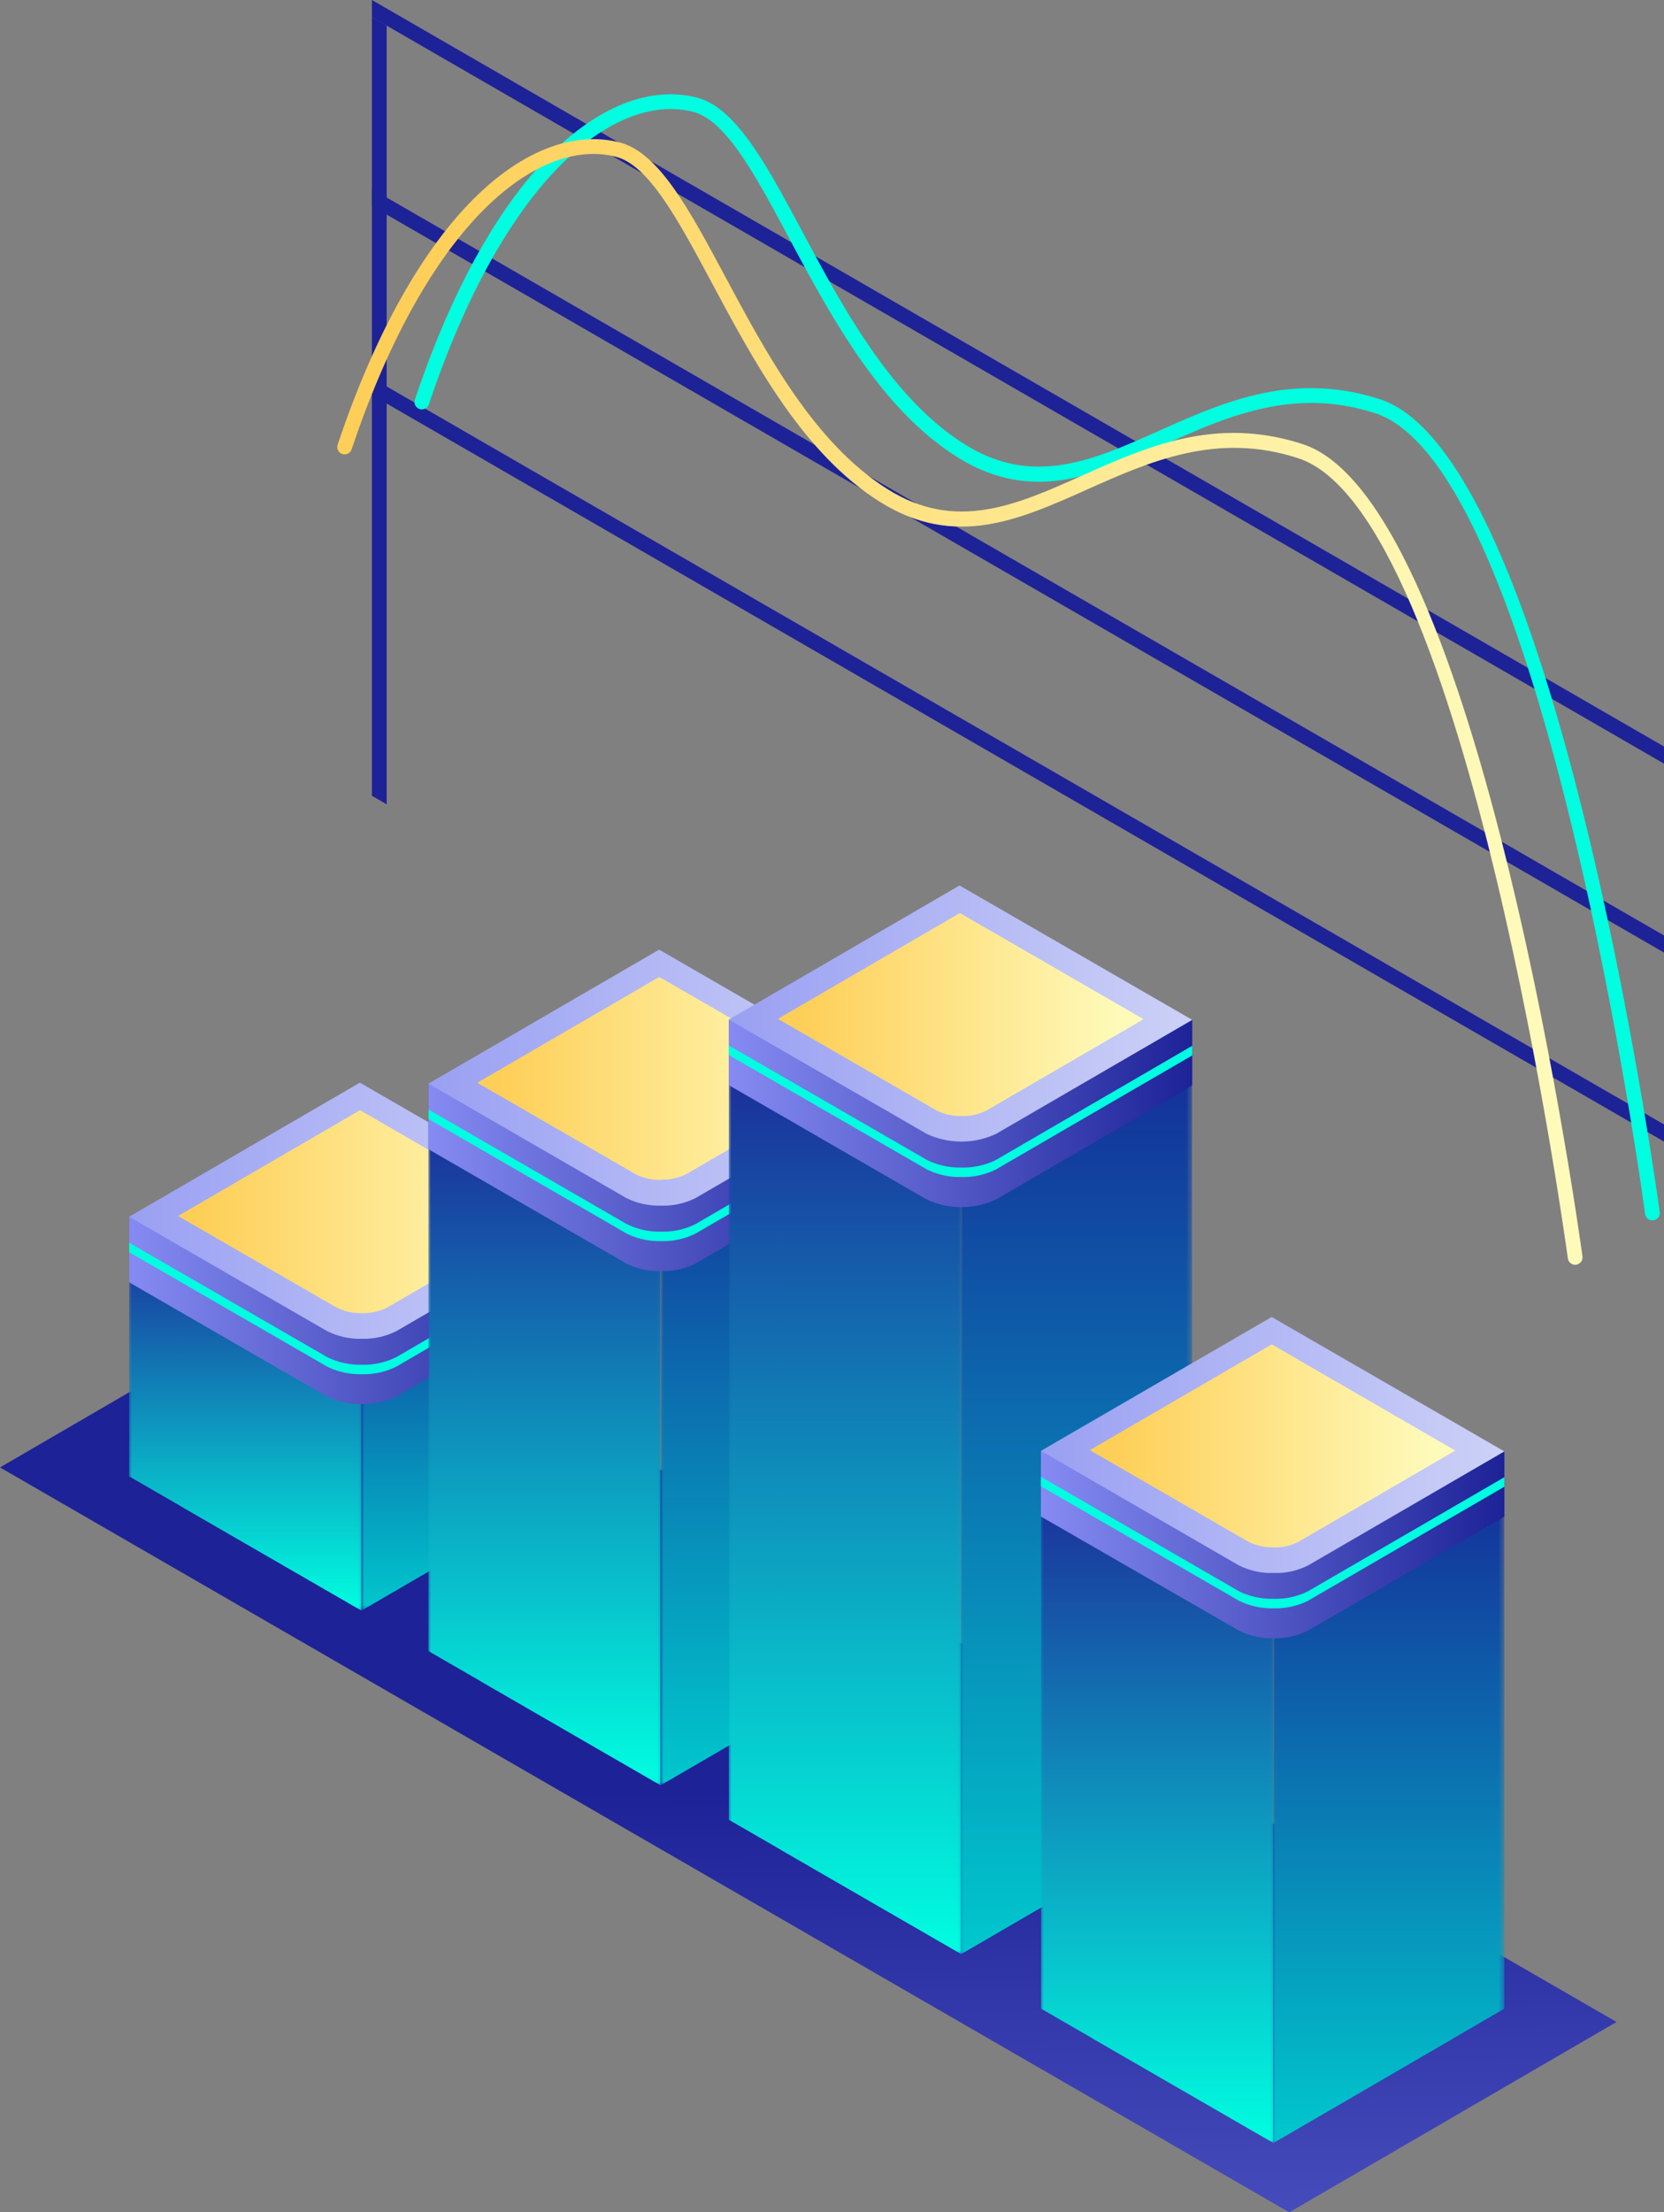 <svg id="Layer_1" data-name="Layer 1" xmlns="http://www.w3.org/2000/svg" xmlns:xlink="http://www.w3.org/1999/xlink" viewBox="0 0 306.7 407.48"><rect x="0" y="0" width="306.7" height="407.48" fill="#808080" stroke="none"/><defs><style>.cls-1{fill:url(#linear-gradient);}.cls-2{fill:url(#linear-gradient-2);}.cls-3{fill:url(#linear-gradient-3);}.cls-4{fill:url(#linear-gradient-4);}.cls-5{fill:url(#linear-gradient-5);}.cls-6{fill:url(#linear-gradient-6);}.cls-7{fill:url(#linear-gradient-7);}.cls-8{fill:url(#linear-gradient-8);}.cls-9{fill:url(#linear-gradient-9);}.cls-10{fill:url(#linear-gradient-10);}.cls-11{fill:url(#linear-gradient-11);}.cls-12{fill:url(#linear-gradient-12);}.cls-13{fill:url(#linear-gradient-13);}.cls-14{fill:url(#linear-gradient-14);}.cls-15{fill:none;clip-rule:evenodd;}.cls-16{clip-path:url(#clip-path);}.cls-17{fill:url(#linear-gradient-15);}.cls-18{clip-path:url(#clip-path-2);}.cls-19{mask:url(#mask);}.cls-20{fill:url(#linear-gradient-16);}.cls-21{clip-path:url(#clip-path-3);}.cls-22{mask:url(#mask-2);}.cls-23{fill:url(#linear-gradient-17);}.cls-24{clip-path:url(#clip-path-4);}.cls-25{mask:url(#mask-3);}.cls-26{fill:url(#linear-gradient-18);}.cls-27{clip-path:url(#clip-path-5);}.cls-28{mask:url(#mask-4);}.cls-29{fill:url(#linear-gradient-19);}.cls-30{clip-path:url(#clip-path-6);}.cls-31{fill:url(#linear-gradient-20);}.cls-32{clip-path:url(#clip-path-7);}.cls-33{fill:url(#linear-gradient-21);}.cls-34{clip-path:url(#clip-path-8);}.cls-35{fill:url(#linear-gradient-22);}.cls-36{clip-path:url(#clip-path-9);}.cls-37{fill:url(#linear-gradient-23);}.cls-38{fill:#00fee0;}.cls-39{clip-path:url(#clip-path-10);}.cls-40{mask:url(#mask-5);}.cls-41{fill:url(#linear-gradient-24);}.cls-42{clip-path:url(#clip-path-11);}.cls-43{mask:url(#mask-6);}.cls-44{fill:url(#linear-gradient-25);}.cls-45{clip-path:url(#clip-path-12);}.cls-46{mask:url(#mask-7);}.cls-47{fill:url(#linear-gradient-26);}.cls-48{clip-path:url(#clip-path-13);}.cls-49{mask:url(#mask-8);}.cls-50{fill:url(#linear-gradient-27);}.cls-51{clip-path:url(#clip-path-14);}.cls-52{fill:url(#linear-gradient-28);}.cls-53{clip-path:url(#clip-path-15);}.cls-54{fill:url(#linear-gradient-29);}.cls-55{clip-path:url(#clip-path-16);}.cls-56{fill:url(#linear-gradient-30);}.cls-57{clip-path:url(#clip-path-17);}.cls-58{fill:url(#linear-gradient-31);}.cls-59{clip-path:url(#clip-path-18);}.cls-60{mask:url(#mask-9);}.cls-61{fill:url(#linear-gradient-32);}.cls-62{clip-path:url(#clip-path-19);}.cls-63{mask:url(#mask-10);}.cls-64{fill:url(#linear-gradient-33);}.cls-65{clip-path:url(#clip-path-20);}.cls-66{mask:url(#mask-11);}.cls-67{fill:url(#linear-gradient-34);}.cls-68{clip-path:url(#clip-path-21);}.cls-69{mask:url(#mask-12);}.cls-70{fill:url(#linear-gradient-35);}.cls-71{clip-path:url(#clip-path-22);}.cls-72{mask:url(#mask-13);}.cls-73{fill:url(#linear-gradient-36);}.cls-74{clip-path:url(#clip-path-23);}.cls-75{mask:url(#mask-14);}.cls-76{fill:url(#linear-gradient-37);}.cls-77{clip-path:url(#clip-path-24);}.cls-78{fill:url(#linear-gradient-38);}.cls-79{clip-path:url(#clip-path-25);}.cls-80{fill:url(#linear-gradient-39);}.cls-81{clip-path:url(#clip-path-26);}.cls-82{fill:url(#linear-gradient-40);}.cls-83{clip-path:url(#clip-path-27);}.cls-84{fill:url(#linear-gradient-41);}.cls-85{clip-path:url(#clip-path-28);}.cls-86{fill:url(#linear-gradient-42);}.cls-87{clip-path:url(#clip-path-29);}.cls-88{fill:url(#linear-gradient-43);}.cls-89{clip-path:url(#clip-path-30);}.cls-90{fill:url(#linear-gradient-44);}.cls-91{clip-path:url(#clip-path-31);}.cls-92{fill:url(#linear-gradient-45);}.cls-93{clip-path:url(#clip-path-32);}.cls-94{fill:url(#linear-gradient-46);}.cls-95{clip-path:url(#clip-path-33);}.cls-96{fill:url(#linear-gradient-47);}.cls-97{clip-path:url(#clip-path-34);}.cls-98{fill:url(#linear-gradient-48);}.cls-99{clip-path:url(#clip-path-35);}.cls-100{fill:url(#linear-gradient-49);}.cls-101{clip-path:url(#clip-path-36);}.cls-102{fill:url(#linear-gradient-50);}</style><linearGradient id="linear-gradient" x1="500.08" y1="1380.61" x2="500.08" y2="1249.68" gradientTransform="translate(394.6 -726.72)" gradientUnits="userSpaceOnUse"><stop offset="0" stop-color="#fff"/><stop offset="1"/></linearGradient><linearGradient id="linear-gradient-2" x1="494.75" y1="1387.85" x2="494.75" y2="1252.24" gradientTransform="translate(357.21 -726.72)" xlink:href="#linear-gradient"/><linearGradient id="linear-gradient-3" x1="521.55" y1="1343.47" x2="521.55" y2="1245.27" gradientTransform="translate(541.21 -641.19)" xlink:href="#linear-gradient"/><linearGradient id="linear-gradient-4" x1="516.8" y1="1343.47" x2="516.8" y2="1245.27" gradientTransform="translate(541.21 -641.19)" xlink:href="#linear-gradient"/><linearGradient id="linear-gradient-5" x1="516.22" y1="1360.23" x2="516.22" y2="1232.76" gradientTransform="translate(503.83 -641.19)" xlink:href="#linear-gradient"/><linearGradient id="linear-gradient-6" x1="512.69" y1="1360.23" x2="512.69" y2="1232.74" gradientTransform="translate(512.12 -641.19)" xlink:href="#linear-gradient"/><linearGradient id="linear-gradient-7" x1="491.2" y1="1387.85" x2="491.2" y2="1252.24" gradientTransform="translate(365.54 -726.72)" xlink:href="#linear-gradient"/><linearGradient id="linear-gradient-8" x1="507.13" y1="1430.13" x2="507.13" y2="1148.97" gradientTransform="translate(442.7 -698.66)" xlink:href="#linear-gradient"/><linearGradient id="linear-gradient-9" x1="501.8" y1="1427.48" x2="501.8" y2="1176.46" gradientTransform="translate(405.32 -698.66)" xlink:href="#linear-gradient"/><linearGradient id="linear-gradient-10" x1="498.25" y1="1427.48" x2="498.25" y2="1176.46" gradientTransform="translate(413.65 -698.66)" xlink:href="#linear-gradient"/><linearGradient id="linear-gradient-11" x1="514.2" y1="1393.67" x2="514.2" y2="1101.83" gradientTransform="translate(491 -671.55)" xlink:href="#linear-gradient"/><linearGradient id="linear-gradient-12" x1="509.46" y1="1393.67" x2="509.46" y2="1101.83" gradientTransform="translate(491 -671.55)" xlink:href="#linear-gradient"/><linearGradient id="linear-gradient-13" x1="508.87" y1="1408.43" x2="508.87" y2="1102.08" gradientTransform="translate(453.62 -671.55)" xlink:href="#linear-gradient"/><linearGradient id="linear-gradient-14" x1="505.32" y1="1408.43" x2="505.32" y2="1102.08" gradientTransform="translate(461.94 -671.55)" xlink:href="#linear-gradient"/><clipPath id="clip-path" transform="translate(-806.77 -336.68)"><polygon id="SVGID" class="cls-15" points="867.09 571.9 806.77 606.96 1044.4 744.16 1104.72 709.1 867.09 571.9"/></clipPath><linearGradient id="linear-gradient-15" x1="151" y1="528.28" x2="149.06" y2="329.54" gradientUnits="userSpaceOnUse"><stop offset="0" stop-color="#858bf2"/><stop offset="1" stop-color="#1d2297"/></linearGradient><clipPath id="clip-path-2" transform="translate(-806.77 -336.68)"><polygon id="SVGID-2" data-name="SVGID" class="cls-15" points="873.4 585.55 873.4 633.35 915.96 608.62 915.96 560.82 873.4 585.55"/></clipPath><mask id="mask" x="66.63" y="224.14" width="42.56" height="72.53" maskUnits="userSpaceOnUse"><g transform="translate(-806.77 -336.68)"><rect class="cls-1" x="873.4" y="560.82" width="42.56" height="72.53"/></g></mask><linearGradient id="linear-gradient-16" x1="87.91" y1="296.67" x2="87.91" y2="224.14" gradientUnits="userSpaceOnUse"><stop offset="0" stop-color="#00c8cd"/><stop offset="1" stop-color="#152797"/></linearGradient><clipPath id="clip-path-3" transform="translate(-806.77 -336.68)"><polygon id="SVGID-3" data-name="SVGID" class="cls-15" points="830.54 560.81 830.54 608.61 873.4 633.35 873.4 585.55 830.54 560.81"/></clipPath><mask id="mask-2" x="23.77" y="224.13" width="42.86" height="72.54" maskUnits="userSpaceOnUse"><g transform="translate(-806.77 -336.68)"><rect class="cls-2" x="830.54" y="560.81" width="42.86" height="72.54"/></g></mask><linearGradient id="linear-gradient-17" x1="45.2" y1="296.67" x2="45.2" y2="224.13" gradientUnits="userSpaceOnUse"><stop offset="0" stop-color="#00fee0"/><stop offset="1" stop-color="#1d2297"/></linearGradient><clipPath id="clip-path-4" transform="translate(-806.77 -336.68)"><polygon id="SVGID-4" data-name="SVGID" class="cls-15" points="840.08 614.12 873.4 633.35 873.4 585.55 840.08 566.32 840.08 614.12"/></clipPath><mask id="mask-3" x="33.31" y="229.64" width="33.32" height="67.03" maskUnits="userSpaceOnUse"><g transform="translate(-806.77 -336.68)"><rect class="cls-7" x="840.08" y="566.32" width="33.32" height="67.03"/></g></mask><linearGradient id="linear-gradient-18" x1="49.97" y1="296.67" x2="49.97" y2="224.13" xlink:href="#linear-gradient-17"/><clipPath id="clip-path-5" transform="translate(-806.77 -336.68)"><polygon id="SVGID-5" data-name="SVGID" class="cls-15" points="928.55 561.04 928.55 665.52 971.11 640.79 971.11 536.31 928.55 561.04"/></clipPath><mask id="mask-4" x="121.78" y="199.63" width="42.56" height="129.22" maskUnits="userSpaceOnUse"><g transform="translate(-806.77 -336.68)"><rect class="cls-8" x="928.55" y="536.31" width="42.56" height="129.22"/></g></mask><linearGradient id="linear-gradient-19" x1="143.07" y1="328.85" x2="143.07" y2="199.63" xlink:href="#linear-gradient-16"/><clipPath id="clip-path-6" transform="translate(-806.77 -336.68)"><path id="SVGID-6" data-name="SVGID" class="cls-15" d="M833.5,572.45l34,19.61a12.56,12.56,0,0,0,6,1.33,12.39,12.39,0,0,0,5.93-1.32l33.69-19.58-40-23.07Z"/></clipPath><linearGradient id="linear-gradient-20" x1="26.73" y1="234.73" x2="106.3" y2="234.73" xlink:href="#linear-gradient-15"/><clipPath id="clip-path-7" transform="translate(-806.77 -336.68)"><path id="SVGID-7" data-name="SVGID" class="cls-15" d="M916,572.9V560.84h-8.62L873.1,541.05l-34,19.74h-8.55v12.06l36.48,21.06a15.11,15.11,0,0,0,12.77,0Z"/></clipPath><linearGradient id="linear-gradient-21" x1="23.81" y1="231.51" x2="109.23" y2="231.51" xlink:href="#linear-gradient-15"/><clipPath id="clip-path-8" transform="translate(-806.77 -336.68)"><path id="SVGID-8" data-name="SVGID" class="cls-15" d="M830.57,560.79l36.48,21.06a13.51,13.51,0,0,0,6.41,1.42,13.36,13.36,0,0,0,6.36-1.41l36.18-21-42.9-24.77Z"/></clipPath><linearGradient id="linear-gradient-22" x1="23.81" y1="222.99" x2="109.23" y2="222.99" gradientUnits="userSpaceOnUse"><stop offset="0" stop-color="#9aa0f2"/><stop offset="1" stop-color="#ccd1f7"/></linearGradient><clipPath id="clip-path-9" transform="translate(-806.77 -336.68)"><path id="SVGID-9" data-name="SVGID" class="cls-15" d="M873.44,578.54a9.85,9.85,0,0,1-4.59-1l-29.26-16.89,33.54-19.49L907,560.74l-29,16.85a10,10,0,0,1-4.55.95"/></clipPath><linearGradient id="linear-gradient-23" x1="37.21" y1="223.19" x2="95.82" y2="223.19" gradientUnits="userSpaceOnUse"><stop offset="0" stop-color="#fecf58"/><stop offset="1" stop-color="#fefaba"/></linearGradient><clipPath id="clip-path-10" transform="translate(-806.77 -336.68)"><polygon id="SVGID-10" data-name="SVGID" class="cls-15" points="885.69 536.3 885.69 640.78 928.55 665.53 928.55 561.04 885.69 536.3"/></clipPath><mask id="mask-5" x="78.93" y="199.62" width="42.86" height="129.23" maskUnits="userSpaceOnUse"><g transform="translate(-806.77 -336.68)"><rect class="cls-9" x="885.69" y="536.3" width="42.86" height="129.23"/></g></mask><linearGradient id="linear-gradient-24" x1="100.35" y1="328.85" x2="100.35" y2="199.62" xlink:href="#linear-gradient-17"/><clipPath id="clip-path-11" transform="translate(-806.77 -336.68)"><polygon id="SVGID-11" data-name="SVGID" class="cls-15" points="895.24 646.29 928.55 665.53 928.55 561.04 895.24 541.81 895.24 646.29"/></clipPath><mask id="mask-6" x="88.47" y="205.13" width="33.32" height="123.72" maskUnits="userSpaceOnUse"><g transform="translate(-806.77 -336.68)"><rect class="cls-10" x="895.23" y="541.81" width="33.32" height="123.72"/></g></mask><linearGradient id="linear-gradient-25" x1="105.13" y1="328.85" x2="105.13" y2="199.62" xlink:href="#linear-gradient-17"/><clipPath id="clip-path-12" transform="translate(-806.77 -336.68)"><polygon id="SVGID-12" data-name="SVGID" class="cls-15" points="983.92 549.24 983.92 696.61 1026.49 671.87 1026.49 524.5 983.92 549.24"/></clipPath><mask id="mask-7" x="177.16" y="187.82" width="42.56" height="172.1" maskUnits="userSpaceOnUse"><g transform="translate(-806.77 -336.68)"><rect class="cls-11" x="983.92" y="524.5" width="42.56" height="172.1"/></g></mask><linearGradient id="linear-gradient-26" x1="198.44" y1="359.93" x2="198.44" y2="187.82" xlink:href="#linear-gradient-16"/><clipPath id="clip-path-13" transform="translate(-806.77 -336.68)"><polygon id="SVGID-13" data-name="SVGID" class="cls-15" points="983.92 549.24 983.92 696.61 1017.01 677.37 1017.01 530 983.92 549.24"/></clipPath><mask id="mask-8" x="177.16" y="193.33" width="33.09" height="166.6" maskUnits="userSpaceOnUse"><g transform="translate(-806.77 -336.68)"><rect class="cls-12" x="983.92" y="530" width="33.09" height="166.6"/></g></mask><linearGradient id="linear-gradient-27" x1="193.7" y1="359.93" x2="193.7" y2="187.82" xlink:href="#linear-gradient-16"/><clipPath id="clip-path-14" transform="translate(-806.77 -336.68)"><path id="SVGID-14" data-name="SVGID" class="cls-15" d="M888.65,547.93l34,19.62a14.12,14.12,0,0,0,11.9,0L968.22,548l-40-23.07Z"/></clipPath><linearGradient id="linear-gradient-28" x1="81.89" y1="210.21" x2="161.46" y2="210.21" xlink:href="#linear-gradient-15"/><clipPath id="clip-path-15" transform="translate(-806.77 -336.68)"><path id="SVGID-15" data-name="SVGID" class="cls-15" d="M971.15,548.39V536.32h-8.62l-34.27-19.79-34,19.75h-8.54v12.06L922.2,569.4a13.52,13.52,0,0,0,6.41,1.41,13.37,13.37,0,0,0,6.36-1.4Z"/></clipPath><linearGradient id="linear-gradient-29" x1="78.96" y1="207" x2="164.38" y2="207" xlink:href="#linear-gradient-15"/><clipPath id="clip-path-16" transform="translate(-806.77 -336.68)"><path id="SVGID-16" data-name="SVGID" class="cls-15" d="M885.73,536.28l36.47,21.06a13.64,13.64,0,0,0,6.41,1.41,13.37,13.37,0,0,0,6.36-1.4l36.18-21-42.89-24.76Z"/></clipPath><linearGradient id="linear-gradient-30" x1="78.96" y1="198.48" x2="164.38" y2="198.48" xlink:href="#linear-gradient-22"/><clipPath id="clip-path-17" transform="translate(-806.77 -336.68)"><path id="SVGID-17" data-name="SVGID" class="cls-15" d="M928.59,554a10,10,0,0,1-4.59-1l-29.26-16.89,33.54-19.49,33.86,19.54-29,16.85a9.94,9.94,0,0,1-4.55.95"/></clipPath><linearGradient id="linear-gradient-31" x1="92.36" y1="198.68" x2="150.98" y2="198.68" xlink:href="#linear-gradient-23"/><clipPath id="clip-path-18" transform="translate(-806.77 -336.68)"><polygon id="SVGID-18" data-name="SVGID" class="cls-15" points="941.07 524.49 941.07 671.86 983.92 696.6 983.92 549.24 941.07 524.49"/></clipPath><mask id="mask-9" x="134.3" y="187.81" width="42.86" height="172.11" maskUnits="userSpaceOnUse"><g transform="translate(-806.77 -336.68)"><rect class="cls-13" x="941.07" y="524.49" width="42.86" height="172.11"/></g></mask><linearGradient id="linear-gradient-32" x1="155.73" y1="359.92" x2="155.73" y2="187.81" xlink:href="#linear-gradient-17"/><clipPath id="clip-path-19" transform="translate(-806.77 -336.68)"><polygon id="SVGID-19" data-name="SVGID" class="cls-15" points="950.61 677.37 983.92 696.6 983.92 549.24 950.61 530 950.61 677.37"/></clipPath><mask id="mask-10" x="143.84" y="193.32" width="33.32" height="166.6" maskUnits="userSpaceOnUse"><g transform="translate(-806.77 -336.68)"><rect class="cls-14" x="950.61" y="530" width="33.32" height="166.6"/></g></mask><linearGradient id="linear-gradient-33" x1="160.5" y1="359.92" x2="160.5" y2="187.82" xlink:href="#linear-gradient-17"/><clipPath id="clip-path-20" transform="translate(-806.77 -336.68)"><polygon id="SVGID-20" data-name="SVGID" class="cls-15" points="1041.48 628.68 1041.48 731.4 1084.05 706.67 1084.05 603.94 1041.48 628.68"/></clipPath><mask id="mask-11" x="234.72" y="267.26" width="42.56" height="127.46" maskUnits="userSpaceOnUse"><g transform="translate(-806.77 -336.68)"><rect class="cls-3" x="1041.48" y="603.94" width="42.56" height="127.46"/></g></mask><linearGradient id="linear-gradient-34" x1="256" y1="394.73" x2="256" y2="267.26" xlink:href="#linear-gradient-16"/><clipPath id="clip-path-21" transform="translate(-806.77 -336.68)"><polygon id="SVGID-21" data-name="SVGID" class="cls-15" points="1041.48 628.68 1041.48 731.4 1074.54 712.19 1074.54 609.46 1041.48 628.68"/></clipPath><mask id="mask-12" x="234.72" y="272.79" width="33.06" height="121.94" maskUnits="userSpaceOnUse"><g transform="translate(-806.77 -336.68)"><rect class="cls-4" x="1041.48" y="609.46" width="33.06" height="121.94"/></g></mask><linearGradient id="linear-gradient-35" x1="251.25" y1="394.73" x2="251.25" y2="267.25" xlink:href="#linear-gradient-16"/><clipPath id="clip-path-22" transform="translate(-806.77 -336.68)"><polygon id="SVGID-22" data-name="SVGID" class="cls-15" points="998.63 603.93 998.63 706.66 1041.48 731.4 1041.48 628.68 998.63 603.93"/></clipPath><mask id="mask-13" x="191.86" y="267.25" width="42.86" height="127.47" maskUnits="userSpaceOnUse"><g transform="translate(-806.77 -336.68)"><rect class="cls-5" x="998.63" y="603.93" width="42.86" height="127.47"/></g></mask><linearGradient id="linear-gradient-36" x1="213.29" y1="394.72" x2="213.29" y2="267.25" xlink:href="#linear-gradient-17"/><clipPath id="clip-path-23" transform="translate(-806.77 -336.68)"><polygon id="SVGID-23" data-name="SVGID" class="cls-15" points="1008.13 712.15 1041.48 731.4 1041.48 628.68 1008.13 609.42 1008.13 712.15"/></clipPath><mask id="mask-14" x="201.37" y="272.74" width="33.35" height="121.98" maskUnits="userSpaceOnUse"><g transform="translate(-806.77 -336.68)"><rect class="cls-6" x="1008.13" y="609.42" width="33.35" height="121.98"/></g></mask><linearGradient id="linear-gradient-37" x1="218.04" y1="394.72" x2="218.04" y2="267.25" xlink:href="#linear-gradient-17"/><clipPath id="clip-path-24" transform="translate(-806.77 -336.68)"><path id="SVGID-24" data-name="SVGID" class="cls-15" d="M1001.55,615.57l34,19.61a12.56,12.56,0,0,0,6,1.33,12.39,12.39,0,0,0,5.93-1.32l33.69-19.58-39.95-23.07Z"/></clipPath><linearGradient id="linear-gradient-38" x1="194.79" y1="277.85" x2="274.36" y2="277.85" xlink:href="#linear-gradient-15"/><clipPath id="clip-path-25" transform="translate(-806.77 -336.68)"><path id="SVGID-25" data-name="SVGID" class="cls-15" d="M1084.05,616V604h-8.62l-34.27-19.78-34,19.75h-8.54V616L1035.1,637a13.51,13.51,0,0,0,6.41,1.42,13.36,13.36,0,0,0,6.36-1.41Z"/></clipPath><linearGradient id="linear-gradient-39" x1="191.86" y1="274.63" x2="277.28" y2="274.63" xlink:href="#linear-gradient-15"/><clipPath id="clip-path-26" transform="translate(-806.77 -336.68)"><path id="SVGID-26" data-name="SVGID" class="cls-15" d="M998.63,603.91,1035.1,625a13.51,13.51,0,0,0,6.41,1.42,13.36,13.36,0,0,0,6.36-1.41l36.18-21-42.89-24.76Z"/></clipPath><linearGradient id="linear-gradient-40" x1="191.86" y1="266.11" x2="277.28" y2="266.11" xlink:href="#linear-gradient-22"/><clipPath id="clip-path-27" transform="translate(-806.77 -336.68)"><path id="SVGID-27" data-name="SVGID" class="cls-15" d="M1041.49,621.67a9.87,9.87,0,0,1-4.59-1l-29.26-16.89,33.54-19.49L1075,603.86l-29,16.85a9.93,9.93,0,0,1-4.55,1"/></clipPath><linearGradient id="linear-gradient-41" x1="205.26" y1="266.31" x2="263.88" y2="266.31" xlink:href="#linear-gradient-23"/><clipPath id="clip-path-28" transform="translate(-806.77 -336.68)"><path id="SVGID-28" data-name="SVGID" class="cls-15" d="M944,536.13l34,19.62a12.67,12.67,0,0,0,6,1.32,12.39,12.39,0,0,0,5.93-1.32l33.7-19.58-40-23.06Z"/></clipPath><linearGradient id="linear-gradient-42" x1="137.26" y1="198.41" x2="216.83" y2="198.41" xlink:href="#linear-gradient-15"/><clipPath id="clip-path-29" transform="translate(-806.77 -336.68)"><path id="SVGID-29" data-name="SVGID" class="cls-15" d="M1026.52,536.58V524.52h-8.62l-34.27-19.78-34,19.75H941.1v12.06l36.48,21.06a15.11,15.11,0,0,0,12.77,0Z"/></clipPath><linearGradient id="linear-gradient-43" x1="134.33" y1="195.19" x2="219.75" y2="195.19" xlink:href="#linear-gradient-15"/><clipPath id="clip-path-30" transform="translate(-806.77 -336.68)"><path id="SVGID-30" data-name="SVGID" class="cls-15" d="M941.1,524.47l36.48,21.06a15.11,15.11,0,0,0,12.77,0l36.17-21-42.89-24.76Z"/></clipPath><linearGradient id="linear-gradient-44" x1="134.33" y1="186.67" x2="219.75" y2="186.67" xlink:href="#linear-gradient-22"/><clipPath id="clip-path-31" transform="translate(-806.77 -336.68)"><path id="SVGID-31" data-name="SVGID" class="cls-15" d="M984,542.23a9.87,9.87,0,0,1-4.59-1l-29.26-16.89,33.54-19.49,33.86,19.55-29,16.85a10.07,10.07,0,0,1-4.55,1"/></clipPath><linearGradient id="linear-gradient-45" x1="147.73" y1="186.87" x2="206.35" y2="186.87" xlink:href="#linear-gradient-23"/><clipPath id="clip-path-32" transform="translate(-806.77 -336.68)"><polygon id="SVGID-32" data-name="SVGID" class="cls-15" points="875.32 336.68 1113.47 474.18 1113.47 477.33 875.32 339.83 875.32 336.68"/></clipPath><linearGradient id="linear-gradient-46" x1="227.44" y1="314.15" x2="209.32" y2="203.16" xlink:href="#linear-gradient-15"/><clipPath id="clip-path-33" transform="translate(-806.77 -336.68)"><polygon id="SVGID-33" data-name="SVGID" class="cls-15" points="878.04 341.4 878.04 484.83 875.32 483.25 875.32 339.83 878.04 341.4"/></clipPath><linearGradient id="linear-gradient-47" x1="70.37" y1="327.47" x2="70.16" y2="213.05" xlink:href="#linear-gradient-15"/><clipPath id="clip-path-34" transform="translate(-806.77 -336.68)"><polygon id="SVGID-34" data-name="SVGID" class="cls-15" points="875.32 371.49 1113.47 508.98 1113.47 512.13 875.32 374.64 875.32 371.49"/></clipPath><linearGradient id="linear-gradient-48" x1="227.44" y1="348.95" x2="209.32" y2="237.97" xlink:href="#linear-gradient-15"/><clipPath id="clip-path-35" transform="translate(-806.77 -336.68)"><polygon id="SVGID-35" data-name="SVGID" class="cls-15" points="875.32 406.29 1113.47 543.79 1113.47 546.94 875.32 409.44 875.32 406.29"/></clipPath><linearGradient id="linear-gradient-49" x1="227.45" y1="383.76" x2="209.32" y2="272.78" xlink:href="#linear-gradient-15"/><clipPath id="clip-path-36" transform="translate(-806.77 -336.68)"><path id="SVGID-36" data-name="SVGID" class="cls-15" d="M1098.45,568.17a1.36,1.36,0,0,1-2.69.37c-.06-.4-18.59-137.37-49.73-147.47-15-4.88-27.32.6-38.8,5.73-12.7,5.68-24.47,10.94-38.24,2.34-14.14-8.84-23.22-25.8-30.91-40.16-6.34-11.84-11.7-21.85-17.76-23.42-7.38-1.92-16.72,1.33-26.06,11.49-8,8.73-16,22.49-22.67,42.37a1.36,1.36,0,1,1-2.58-.86c6.81-20.28,15-34.37,23.24-43.36,10.11-11,20.44-14.43,28.75-12.28,7.21,1.87,12.83,12.37,19.48,24.78,7.53,14.06,16.42,30.67,29.94,39.12,12.56,7.85,23.69,2.87,35.71-2.5s24.7-11.05,40.74-5.84c32.78,10.63,51.53,149.29,51.58,149.69"/></clipPath><linearGradient id="linear-gradient-50" x1="77.1" y1="128.61" x2="276.75" y2="128.61" xlink:href="#linear-gradient-23"/></defs><g class="cls-16"><rect class="cls-17" y="235.23" width="297.96" height="172.26"/></g><g class="cls-18"><g class="cls-19"><rect class="cls-20" x="66.63" y="224.14" width="42.56" height="72.53"/></g></g><g class="cls-21"><g class="cls-22"><rect class="cls-23" x="23.77" y="224.13" width="42.86" height="72.54"/></g></g><g class="cls-24"><g class="cls-25"><rect class="cls-26" x="33.31" y="229.64" width="33.32" height="67.03"/></g></g><g class="cls-27"><g class="cls-28"><rect class="cls-29" x="121.78" y="199.63" width="42.56" height="129.22"/></g></g><g class="cls-30"><rect class="cls-31" x="26.73" y="212.75" width="79.57" height="43.96"/></g><g class="cls-32"><rect class="cls-33" x="23.81" y="204.37" width="85.42" height="54.28"/></g><g class="cls-34"><rect class="cls-35" x="23.81" y="199.4" width="85.42" height="47.19"/></g><g class="cls-36"><rect class="cls-37" x="32.82" y="204.52" width="67.39" height="37.35"/></g><path class="cls-38" d="M879.82,586.64a13.4,13.4,0,0,1-6.36,1.4,13.64,13.64,0,0,1-6.41-1.41l-36.48-21.06v1.75l36.48,21.06a13.64,13.64,0,0,0,6.41,1.41,13.4,13.4,0,0,0,6.36-1.4l36.17-21v-1.75Z" transform="translate(-806.77 -336.68)"/><g class="cls-39"><g class="cls-40"><rect class="cls-41" x="78.93" y="199.62" width="42.86" height="129.23"/></g></g><g class="cls-42"><g class="cls-43"><rect class="cls-44" x="88.47" y="205.13" width="33.32" height="123.72"/></g></g><g class="cls-45"><g class="cls-46"><rect class="cls-47" x="177.16" y="187.82" width="42.56" height="172.1"/></g></g><g class="cls-48"><g class="cls-49"><rect class="cls-50" x="177.16" y="193.33" width="33.09" height="166.6"/></g></g><g class="cls-51"><rect class="cls-52" x="81.89" y="188.23" width="79.57" height="43.96"/></g><g class="cls-53"><rect class="cls-54" x="78.96" y="179.85" width="85.42" height="54.28"/></g><g class="cls-55"><rect class="cls-56" x="78.96" y="174.88" width="85.42" height="47.19"/></g><g class="cls-57"><rect class="cls-58" x="87.97" y="180.01" width="67.4" height="37.35"/></g><path class="cls-38" d="M935,562.12a13.36,13.36,0,0,1-6.36,1.41,13.54,13.54,0,0,1-6.41-1.42l-36.47-21.06v1.75l36.47,21.06a13.54,13.54,0,0,0,6.41,1.42,13.36,13.36,0,0,0,6.36-1.41l36.18-21V541.1Z" transform="translate(-806.77 -336.68)"/><g class="cls-59"><g class="cls-60"><rect class="cls-61" x="134.3" y="187.81" width="42.86" height="172.11"/></g></g><g class="cls-62"><g class="cls-63"><rect class="cls-64" x="143.84" y="193.32" width="33.32" height="166.6"/></g></g><g class="cls-65"><g class="cls-66"><rect class="cls-67" x="234.72" y="267.26" width="42.56" height="127.46"/></g></g><g class="cls-68"><g class="cls-69"><rect class="cls-70" x="234.72" y="272.79" width="33.06" height="121.94"/></g></g><g class="cls-71"><g class="cls-72"><rect class="cls-73" x="191.86" y="267.25" width="42.86" height="127.47"/></g></g><g class="cls-74"><g class="cls-75"><rect class="cls-76" x="201.37" y="272.74" width="33.35" height="121.98"/></g></g><g class="cls-77"><rect class="cls-78" x="194.79" y="255.87" width="79.57" height="43.96"/></g><g class="cls-79"><rect class="cls-80" x="191.86" y="247.49" width="85.42" height="54.28"/></g><g class="cls-81"><rect class="cls-82" x="191.86" y="242.52" width="85.42" height="47.19"/></g><g class="cls-83"><rect class="cls-84" x="200.87" y="247.64" width="67.39" height="37.35"/></g><path class="cls-38" d="M1047.87,629.76a13.37,13.37,0,0,1-6.36,1.4,13.64,13.64,0,0,1-6.41-1.41l-36.47-21.06v1.75l36.47,21.06a13.64,13.64,0,0,0,6.41,1.41,13.37,13.37,0,0,0,6.36-1.4l36.18-21v-1.75Z" transform="translate(-806.77 -336.68)"/><g class="cls-85"><rect class="cls-86" x="137.26" y="176.43" width="79.57" height="43.96"/></g><g class="cls-87"><rect class="cls-88" x="134.33" y="168.05" width="85.42" height="54.28"/></g><g class="cls-89"><rect class="cls-90" x="134.33" y="163.08" width="85.42" height="47.19"/></g><g class="cls-91"><rect class="cls-92" x="143.35" y="168.2" width="67.4" height="37.35"/></g><path class="cls-38" d="M990.35,550.32a13.44,13.44,0,0,1-6.37,1.4,13.59,13.59,0,0,1-6.4-1.41L941.1,529.25V531l36.48,21.06a13.59,13.59,0,0,0,6.4,1.41,13.44,13.44,0,0,0,6.37-1.4l36.17-21V529.3Z" transform="translate(-806.77 -336.68)"/><g class="cls-93"><rect class="cls-94" x="68.55" width="238.15" height="140.65"/></g><g class="cls-95"><rect class="cls-96" x="68.55" y="3.15" width="2.73" height="145"/></g><g class="cls-97"><rect class="cls-98" x="68.55" y="34.81" width="238.15" height="140.65"/></g><g class="cls-99"><rect class="cls-100" x="68.55" y="69.61" width="238.15" height="140.65"/></g><path class="cls-38" d="M1112.68,559.91a1.36,1.36,0,1,1-2.7.36c0-.39-18.58-137.36-49.72-147.47-15.06-4.88-27.33.61-38.8,5.74-12.7,5.67-24.48,10.94-38.25,2.33C969.07,412,960,395.07,952.3,380.71c-6.33-11.84-11.69-21.85-17.76-23.42-7.37-1.91-16.72,1.34-26.06,11.49-8,8.73-16,22.5-22.66,42.38a1.36,1.36,0,0,1-2.58-.87c6.8-20.28,15-34.37,23.24-43.35,10.1-11,20.43-14.44,28.75-12.28,7.21,1.87,12.83,12.36,19.47,24.77,7.53,14.06,16.42,30.67,29.95,39.13,12.55,7.84,23.69,2.86,35.7-2.51s24.7-11,40.75-5.84c32.78,10.64,51.52,149.3,51.58,149.7" transform="translate(-806.77 -336.68)"/><g class="cls-101"><rect class="cls-102" x="62.01" y="24.09" width="229.78" height="209.04"/></g></svg>